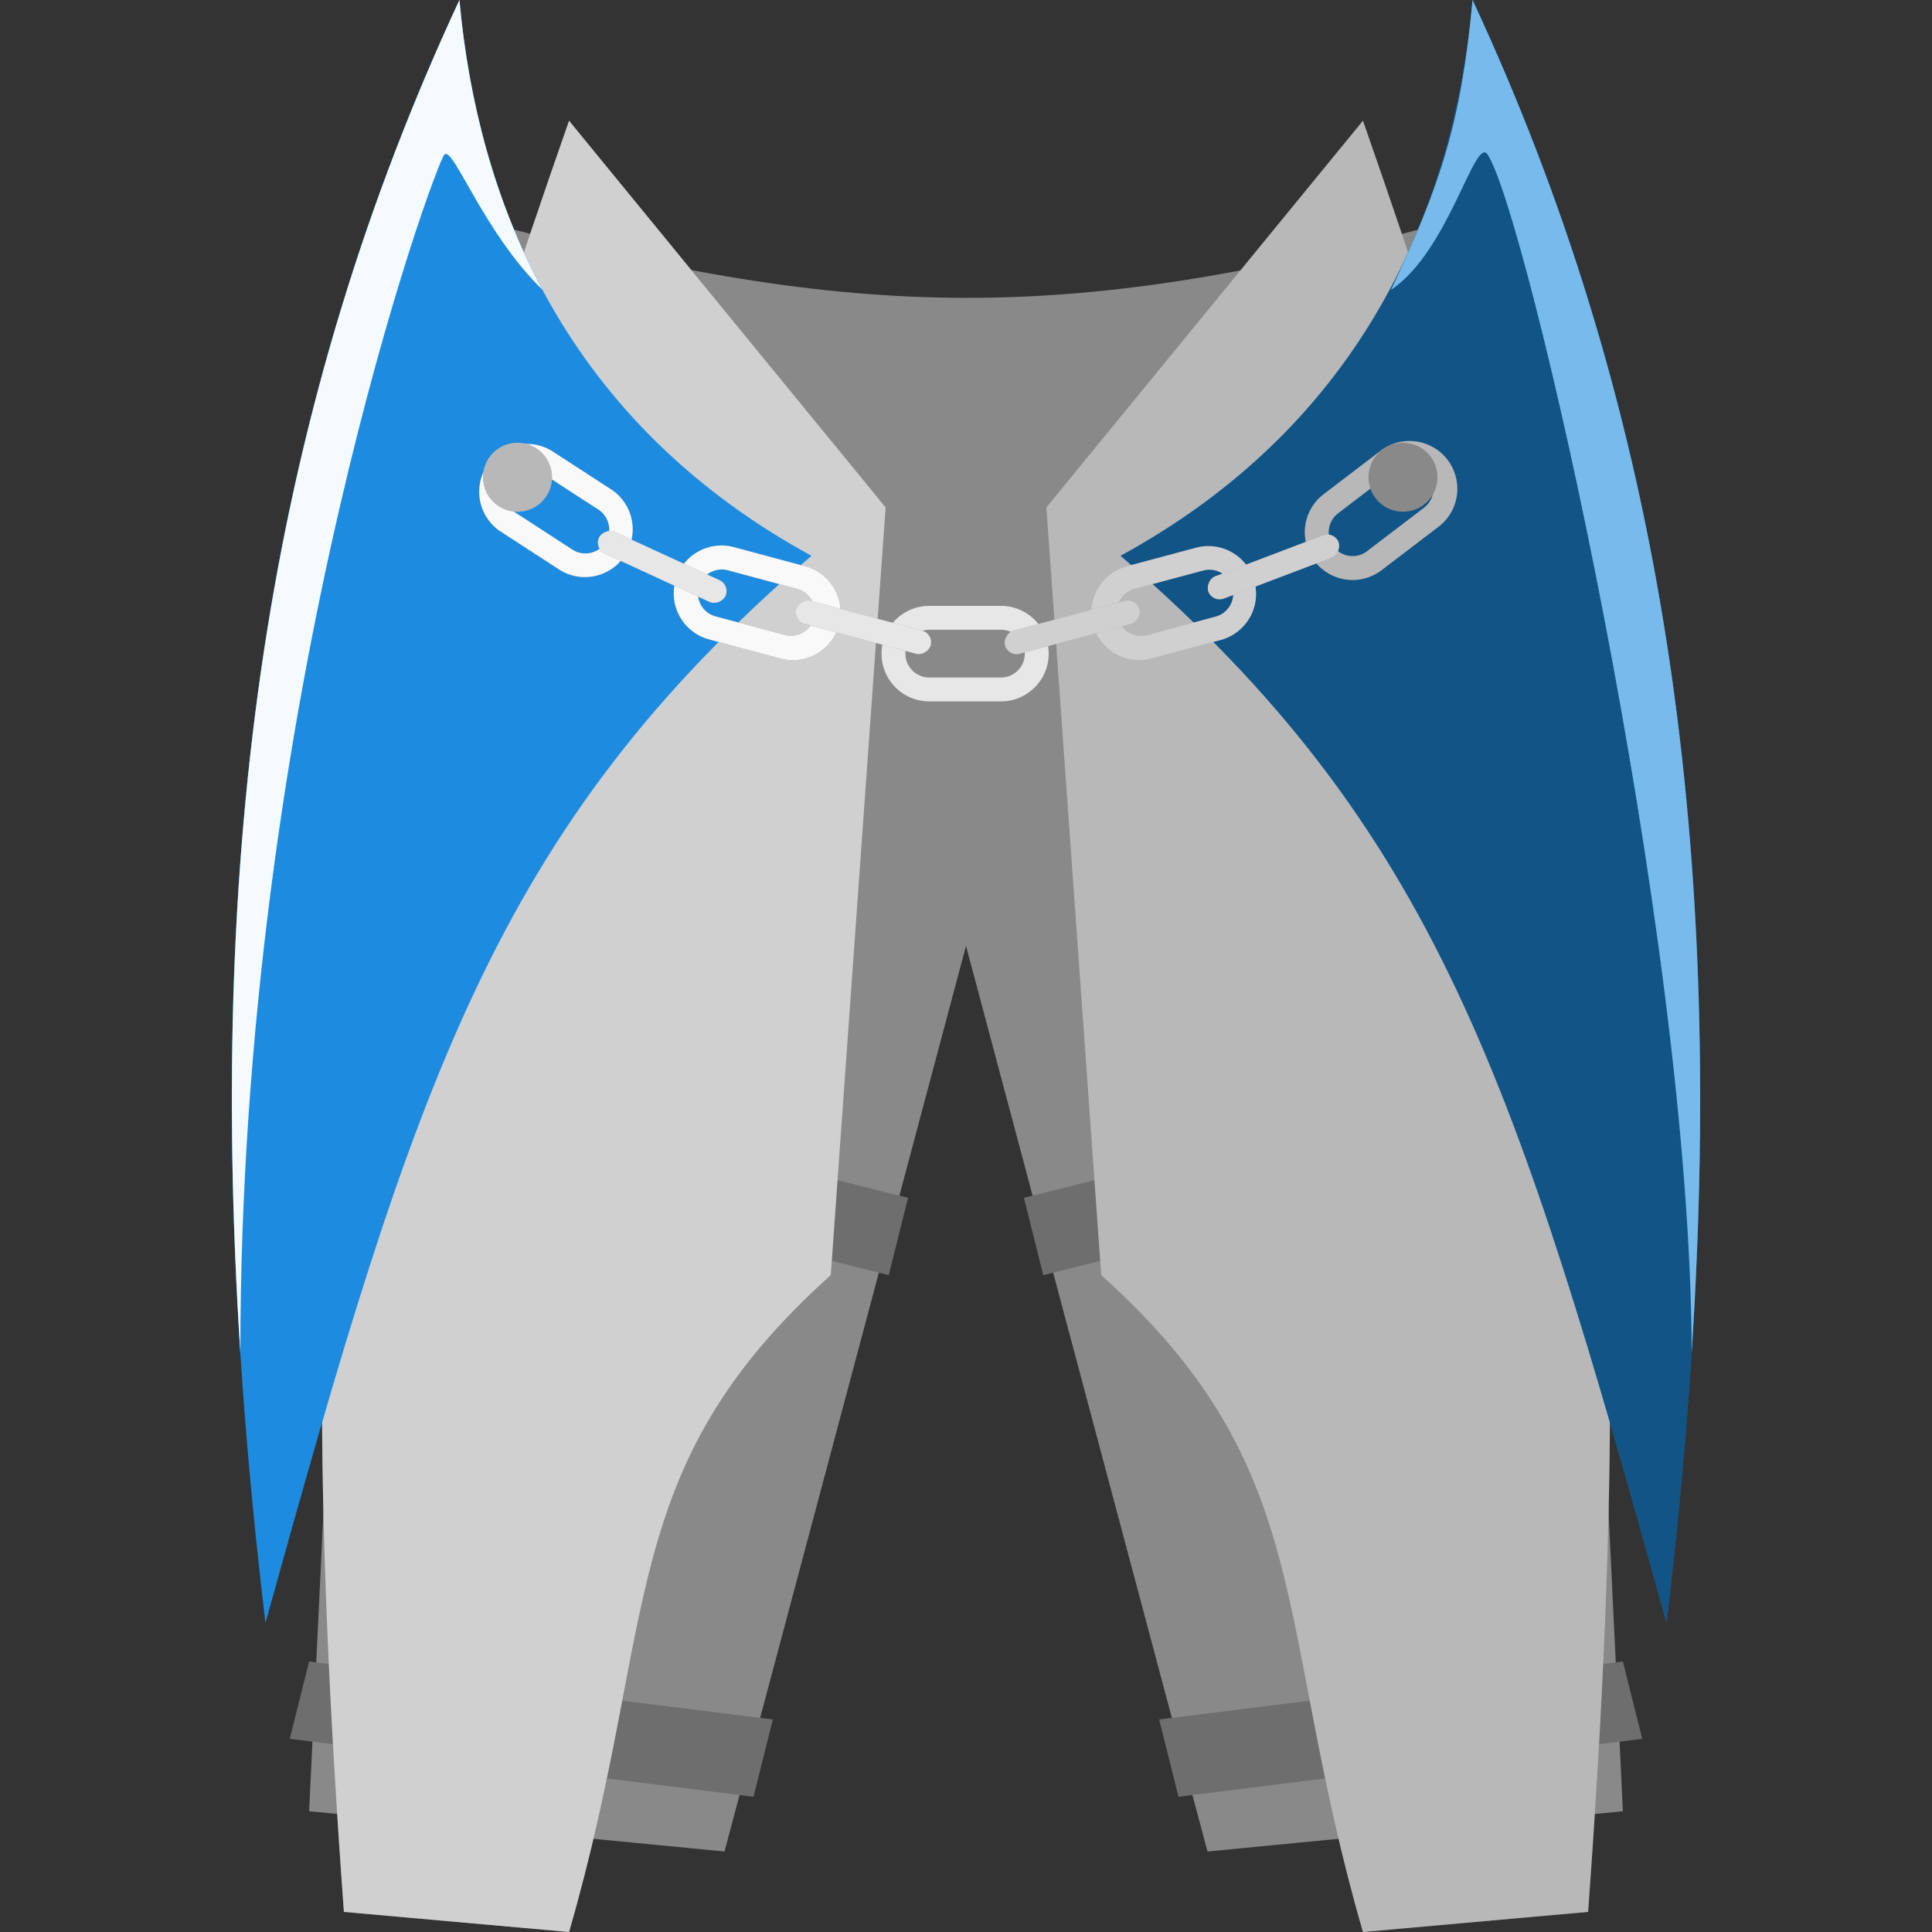 <svg fill="none" viewBox="0 0 50 50" id="anchorbound_plate_legs" xmlns="http://www.w3.org/2000/svg"><rect x="0" y="0" width="50" height="50" fill="#333333" stroke="none"/><g clip-path="url(#aala)"><path d="M37.5 5.73c-9.75 2.655-15.264 2.62-25 0L9 26 8 46.875l10.75 1.042L25 24.479l6.25 23.438L42 46.875 41 26 37.5 5.73Z" fill="#898989"/><path d="m23.5 31-2-.5-.5 2 2 .5.5-2Z" fill="#898989"/><path d="m23.5 31-2-.5-.5 2 2 .5.5-2Z" fill="#000" fill-opacity=".2"/><path d="m26.5 31 2-.5.5 2-2 .5-.5-2Z" fill="#898989"/><path d="m26.5 31 2-.5.5 2-2 .5-.5-2Z" fill="#000" fill-opacity=".2"/><path d="M20 44.5 8 43l-.5 2 12 1.5.5-2Z" fill="#898989"/><path d="M20 44.5 8 43l-.5 2 12 1.5.5-2Z" fill="#000" fill-opacity=".2"/><path d="M30 44.5 42 43l.5 2-12 1.5-.5-2Z" fill="#898989"/><path d="M30 44.5 42 43l.5 2-12 1.5-.5-2Z" fill="#000" fill-opacity=".2"/><path d="M41.1 49.48c1.557-21.355 0-29.688-5.827-46.355L27.08 13.132 28.5 33c5.619 5.043 4.432 8.91 6.773 17l5.826-.52Z" fill="#898989"/><path d="M41.1 49.48c1.557-21.355 0-29.688-5.827-46.355L27.08 13.132 28.5 33c5.619 5.043 4.432 8.91 6.773 17l5.826-.52Z" fill="#fff" fill-opacity=".4"/><path d="M8.9 49.48c-1.557-21.355 0-29.688 5.827-46.355l8.193 10.007L21.5 33c-5.619 5.043-4.432 8.91-6.773 17l-5.826-.52Z" fill="#898989"/><path d="M8.9 49.48c-1.557-21.355 0-29.688 5.827-46.355l8.193 10.007L21.5 33c-5.619 5.043-4.432 8.91-6.773 17l-5.826-.52Z" fill="#fff" fill-opacity=".6"/><path d="M21 14.384c-5.953-3.25-8.58-8.55-9.11-14.384C6.274 12.069 4.85 25.083 6.87 42c3.864-13.903 5.9-20.534 14.13-27.616ZM29 14.384c5.953-3.25 8.58-8.55 9.11-14.384 5.615 12.069 7.039 25.083 5.02 42-3.864-13.903-5.9-20.534-14.13-27.616Z" fill="#1D8CE0"/><path d="M29 14.384c5.953-3.25 8.58-8.55 9.11-14.384 5.615 12.069 7.039 25.083 5.02 42-3.864-13.903-5.9-20.534-14.13-27.616Z" fill="#000" fill-opacity=".4"/><path d="M38.5 4c-.333-.5-1 2.5-2.5 3.5 1.279-2.719 1.816-4.327 2.11-7.5 4.815 10.35 6.548 21.395 5.671 35C43.75 23.971 39.5 5.5 38.5 4Z" fill="#1D8CE0"/><path d="M38.5 4c-.333-.5-1 2.5-2.5 3.5 1.279-2.719 1.816-4.327 2.11-7.5 4.815 10.35 6.548 21.395 5.671 35C43.75 23.971 39.5 5.5 38.5 4Z" fill="#fff" fill-opacity=".4"/><path d="M14.038 7.5C12.81 5.207 12.132 2.659 11.89 0 7.075 10.35 5.342 21.395 6.22 35c0-17 5.048-30.774 5.281-31 .233-.226 1 2 2.538 3.5Z" fill="#1D8CE0"/><path d="M14.038 7.5C12.81 5.207 12.132 2.659 11.89 0 7.075 10.35 5.342 21.395 6.22 35c0-17 5.048-30.774 5.281-31 .233-.226 1 2 2.538 3.5Z" fill="#fff" fill-opacity=".95"/><path fill-rule="evenodd" clip-rule="evenodd" d="M18.381 16.555a1.236 1.236 0 1 1 .64-2.387l1.79.48a1.236 1.236 0 1 1-.64 2.387l-1.79-.48Zm.16-.597a.618.618 0 1 1 .32-1.193l1.79.48a.618.618 0 0 1-.32 1.193l-1.79-.48Z" fill="#898989"/><path fill-rule="evenodd" clip-rule="evenodd" d="M18.381 16.555a1.236 1.236 0 1 1 .64-2.387l1.79.48a1.236 1.236 0 1 1-.64 2.387l-1.79-.48Zm.16-.597a.618.618 0 1 1 .32-1.193l1.79.48a.618.618 0 0 1-.32 1.193l-1.79-.48Z" fill="#fff" fill-opacity=".95"/><path fill-rule="evenodd" clip-rule="evenodd" d="M29.828 17.035a1.236 1.236 0 1 1-.64-2.387l1.791-.48a1.236 1.236 0 0 1 .64 2.387l-1.79.48Zm-.16-.597a.618.618 0 0 1-.32-1.193l1.791-.48a.618.618 0 1 1 .32 1.194l-1.79.48Z" fill="#898989"/><path fill-rule="evenodd" clip-rule="evenodd" d="M29.828 17.035a1.236 1.236 0 1 1-.64-2.387l1.791-.48a1.236 1.236 0 0 1 .64 2.387l-1.79.48Zm-.16-.597a.618.618 0 0 1-.32-1.193l1.791-.48a.618.618 0 1 1 .32 1.194l-1.79.48Z" fill="#fff" fill-opacity=".6"/><path fill-rule="evenodd" clip-rule="evenodd" d="M12.938 13.744a1.236 1.236 0 0 1 1.345-2.073l1.555 1.009a1.236 1.236 0 0 1-1.345 2.073l-1.555-1.01Zm.336-.519a.618.618 0 0 1 .673-1.036l1.555 1.009a.618.618 0 0 1-.673 1.036l-1.555-1.009Z" fill="#898989"/><path fill-rule="evenodd" clip-rule="evenodd" d="M12.938 13.744a1.236 1.236 0 0 1 1.345-2.073l1.555 1.009a1.236 1.236 0 0 1-1.345 2.073l-1.555-1.01Zm.336-.519a.618.618 0 0 1 .673-1.036l1.555 1.009a.618.618 0 0 1-.673 1.036l-1.555-1.009Z" fill="#fff" fill-opacity=".95"/><path fill-rule="evenodd" clip-rule="evenodd" d="M35.755 14.756a1.236 1.236 0 0 1-1.5-1.965l1.474-1.124a1.236 1.236 0 1 1 1.5 1.965l-1.474 1.124Zm-.375-.49a.618.618 0 1 1-.75-.983l1.474-1.125a.618.618 0 0 1 .75.983l-1.474 1.124Z" fill="#898989"/><path fill-rule="evenodd" clip-rule="evenodd" d="M35.755 14.756a1.236 1.236 0 0 1-1.5-1.965l1.474-1.124a1.236 1.236 0 1 1 1.5 1.965l-1.474 1.124Zm-.375-.49a.618.618 0 1 1-.75-.983l1.474-1.125a.618.618 0 0 1 .75.983l-1.474 1.124Z" fill="#fff" fill-opacity=".4"/><path fill-rule="evenodd" clip-rule="evenodd" d="M24.05 18.152a1.236 1.236 0 0 1 0-2.472h1.854a1.236 1.236 0 0 1 0 2.472H24.05Zm0-.618a.618.618 0 1 1 0-1.236h1.854a.618.618 0 1 1 0 1.236h-1.853Z" fill="#898989"/><path fill-rule="evenodd" clip-rule="evenodd" d="M24.05 18.152a1.236 1.236 0 0 1 0-2.472h1.854a1.236 1.236 0 0 1 0 2.472H24.05Zm0-.618a.618.618 0 1 1 0-1.236h1.854a.618.618 0 1 1 0 1.236h-1.853Z" fill="#fff" fill-opacity=".8"/><rect width="3.604" height=".618" rx=".309" transform="scale(1 -1) rotate(-15 -50.756 -85.985)" fill="#898989"/><rect width="3.604" height=".618" rx=".309" transform="scale(1 -1) rotate(-15 -50.756 -85.985)" fill="#fff" fill-opacity=".8"/><rect width="3.604" height=".618" rx=".309" transform="scale(1 -1) rotate(-24.753 -24.665 -42.124)" fill="#898989"/><rect width="3.604" height=".618" rx=".309" transform="scale(1 -1) rotate(-24.753 -24.665 -42.124)" fill="#fff" fill-opacity=".8"/><rect width="3.604" height=".618" rx=".309" transform="scale(1 -1) rotate(15 77.605 90.582)" fill="#898989"/><rect width="3.604" height=".618" rx=".309" transform="scale(1 -1) rotate(15 77.605 90.582)" fill="#fff" fill-opacity=".6"/><rect width="3.604" height=".618" rx=".309" transform="scale(1 -1) rotate(20.791 58.211 77.732)" fill="#898989"/><rect width="3.604" height=".618" rx=".309" transform="scale(1 -1) rotate(20.791 58.211 77.732)" fill="#fff" fill-opacity=".6"/><circle cx="36.309" cy="12.351" r=".893" fill="#898989"/><circle cx="13.393" cy="12.351" r=".893" fill="#898989"/><circle cx="13.393" cy="12.351" r=".893" fill="#fff" fill-opacity=".4"/></g><defs><clipPath id="aala"><path fill="#fff" transform="matrix(-1 0 0 1 50 0)" d="M0 0h50v50H0z"/></clipPath></defs></svg>